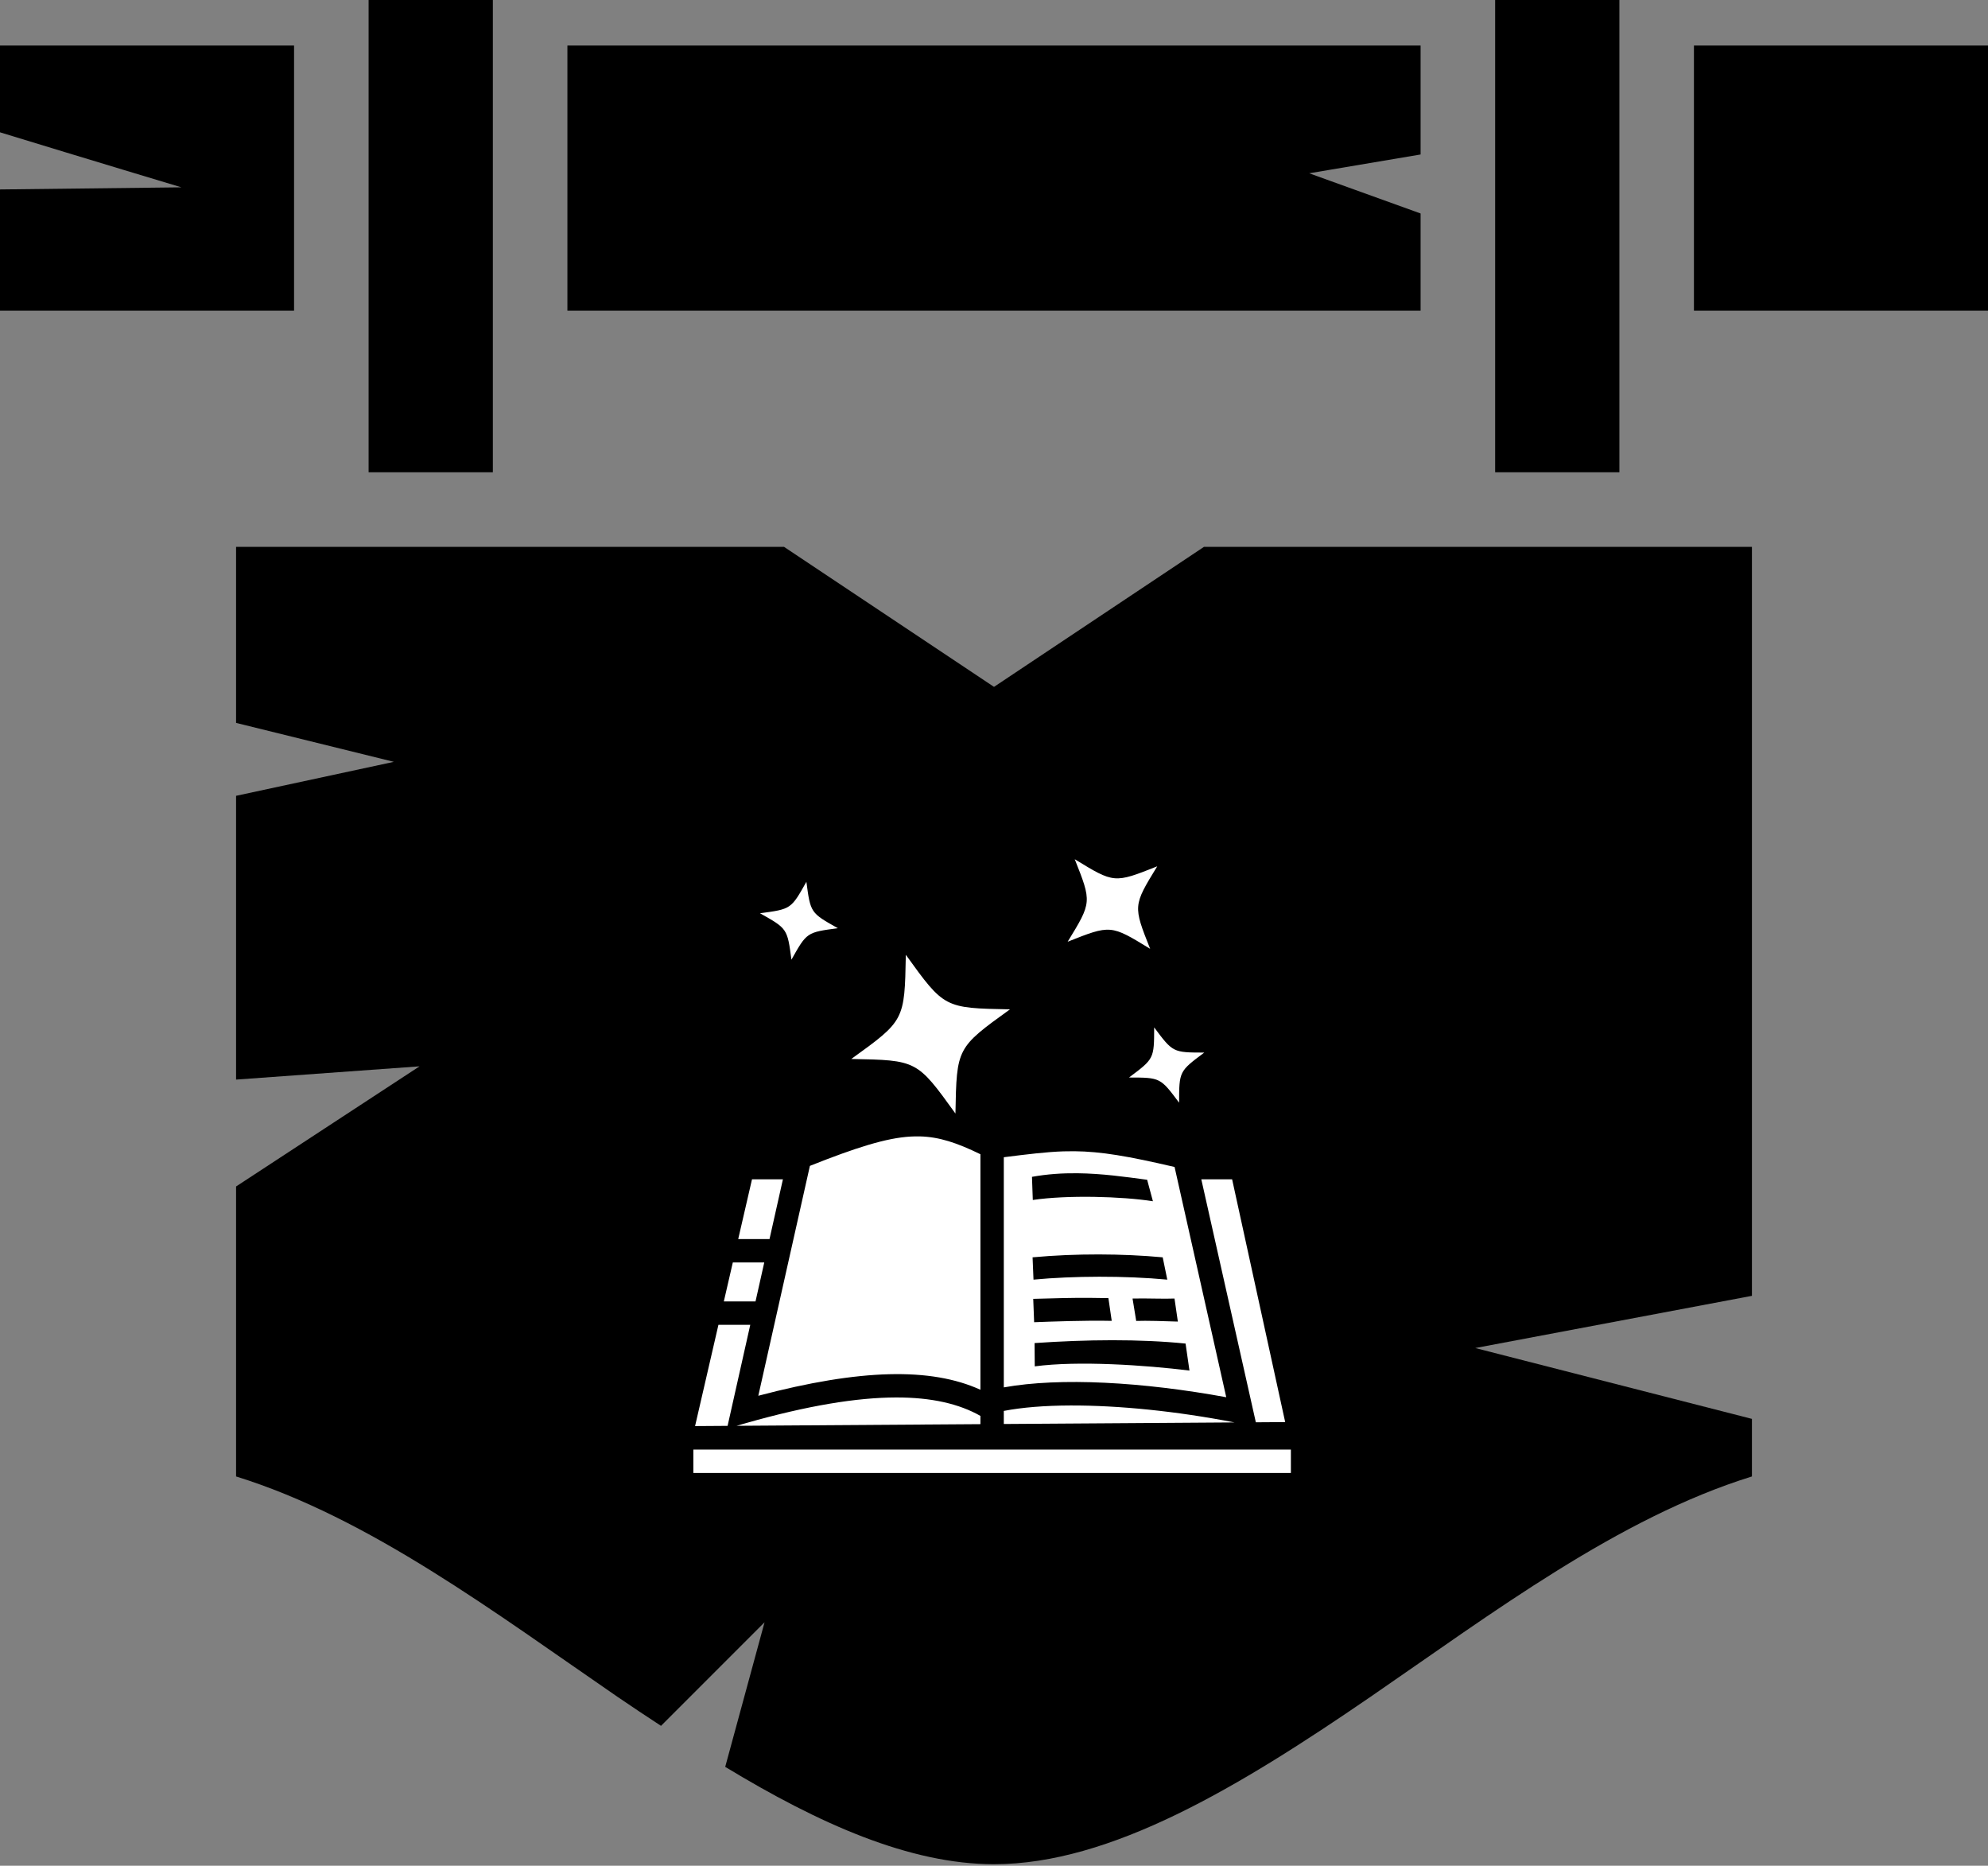<svg width="324" height="304" viewBox="0 0 324 304" fill="none" xmlns="http://www.w3.org/2000/svg">
<rect x="0" y="0" width="324" height="304" fill="#808080" stroke="none"/>
<path d="M60.075 0V76.95H80.325V0H60.075ZM243.675 0V76.95H263.925V0H243.675ZM0 7.425V21.559C14.107 25.88 29.565 30.523 29.565 30.523L0 30.868V50.625H47.925V7.425H0ZM92.475 7.425V50.625H231.525V34.783L213.368 28.235L231.525 25.171V7.425H92.475ZM276.075 7.425V50.625H324V7.425H276.075ZM38.475 89.1V117.788L64.192 124.132L38.475 129.668V175.905L68.377 173.745L38.475 193.32V240.57C60.21 247.32 80.595 262.71 100.643 276.48C103.005 278.1 105.368 279.653 107.73 281.205L124.605 264.33L118.193 287.888C133.448 297.135 148.23 303.75 162 303.75C181.035 303.75 201.892 291.195 223.357 276.48C243.405 262.71 263.79 247.32 285.525 240.57V231.188L240.435 219.645L285.525 211.14V89.1H196.223L162 111.915L127.778 89.1H38.475Z" fill="black"/>
<path d="M175.16 140C177.943 147.011 177.943 147.011 174.004 153.444C181.015 150.661 181.015 150.66 187.448 154.599C184.665 147.588 184.664 147.589 188.603 141.156C181.592 143.939 181.593 143.939 175.16 140ZM131.424 143.677C128.924 148.131 128.924 148.131 123.861 148.804C128.315 151.304 128.315 151.304 128.988 156.367C131.488 151.913 131.488 151.913 136.551 151.24C132.096 148.74 132.096 148.74 131.424 143.677ZM147.63 155.571C147.429 166.281 147.429 166.281 138.74 172.546C149.45 172.747 149.45 172.747 155.715 181.436C155.916 170.726 155.916 170.726 164.605 164.461C153.895 164.26 153.895 164.26 147.63 155.571H147.63ZM188.104 167.403C188.094 172.511 188.094 172.51 184.002 175.567C189.11 175.577 189.11 175.577 192.167 179.669C192.176 174.561 192.176 174.562 196.268 171.505C191.161 171.495 191.161 171.495 188.104 167.403ZM149.131 185.161C148.879 185.166 148.632 185.176 148.392 185.189C144.456 185.415 139.528 186.971 131.996 189.965L123.588 227.421C140.204 223.031 151.739 222.782 159.788 226.444V188.07C155.961 186.204 153.058 185.233 149.9 185.162C149.644 185.156 149.388 185.156 149.132 185.161L149.131 185.161ZM175.105 187.579C174.488 187.573 173.875 187.581 173.303 187.599C170.591 187.688 167.451 188.068 163.598 188.557V226.058C172.821 224.401 186.219 225.169 199.852 227.66L191.43 190.145C183.829 188.373 179.45 187.624 175.105 187.579V187.579ZM175.59 191.167C179.589 191.21 183.392 191.753 186.96 192.23L187.899 195.728C182.865 194.934 173.934 194.689 168.323 195.521L168.189 191.751C170.72 191.295 173.19 191.141 175.59 191.167ZM122.56 192.153L120.312 201.893H125.413L127.599 192.153H122.56ZM195.786 192.153L204.2 229.632L204.674 231.744L209.457 231.712L200.807 192.153H195.786ZM179.092 204.394C182.689 204.4 186.22 204.562 189.496 204.865L190.242 208.501C183.331 207.849 174.876 207.889 168.437 208.501L168.287 204.865C171.83 204.54 175.494 204.389 179.092 204.394ZM119.433 205.703L117.968 212.055H123.132L124.558 205.703H119.433ZM177.53 211.47C178.516 211.475 179.539 211.488 180.646 211.513L181.187 215.218C176.959 215.118 171.212 215.337 168.542 215.44L168.394 211.633C171.951 211.528 174.573 211.457 177.53 211.47ZM186.311 211.565C188.062 211.574 189.846 211.636 191.418 211.58L191.964 215.335C190.132 215.269 186.699 215.16 185.176 215.229L184.581 211.581C185.158 211.566 185.734 211.561 186.311 211.565ZM117.089 215.865L113.281 232.363L118.581 232.327L122.276 215.865H117.089ZM181.271 218.373C185.422 218.371 189.456 218.537 193.222 218.918L193.856 223.318C186.594 222.42 175.701 221.689 168.642 222.632L168.612 218.837C172.85 218.545 177.12 218.375 181.271 218.373ZM145.999 227.699C139.624 227.718 131.621 229.022 121.566 231.882L120.038 232.317L159.788 232.048V230.704C156.351 228.755 151.866 227.681 145.999 227.699H145.999ZM174.455 229.006C170.299 229.02 166.598 229.311 163.598 229.891V232.022L201.196 231.767C191.813 229.939 182.325 228.979 174.455 229.006H174.455ZM113 236.189V240H210.386V236.189H113Z" fill="white"/>
</svg>
